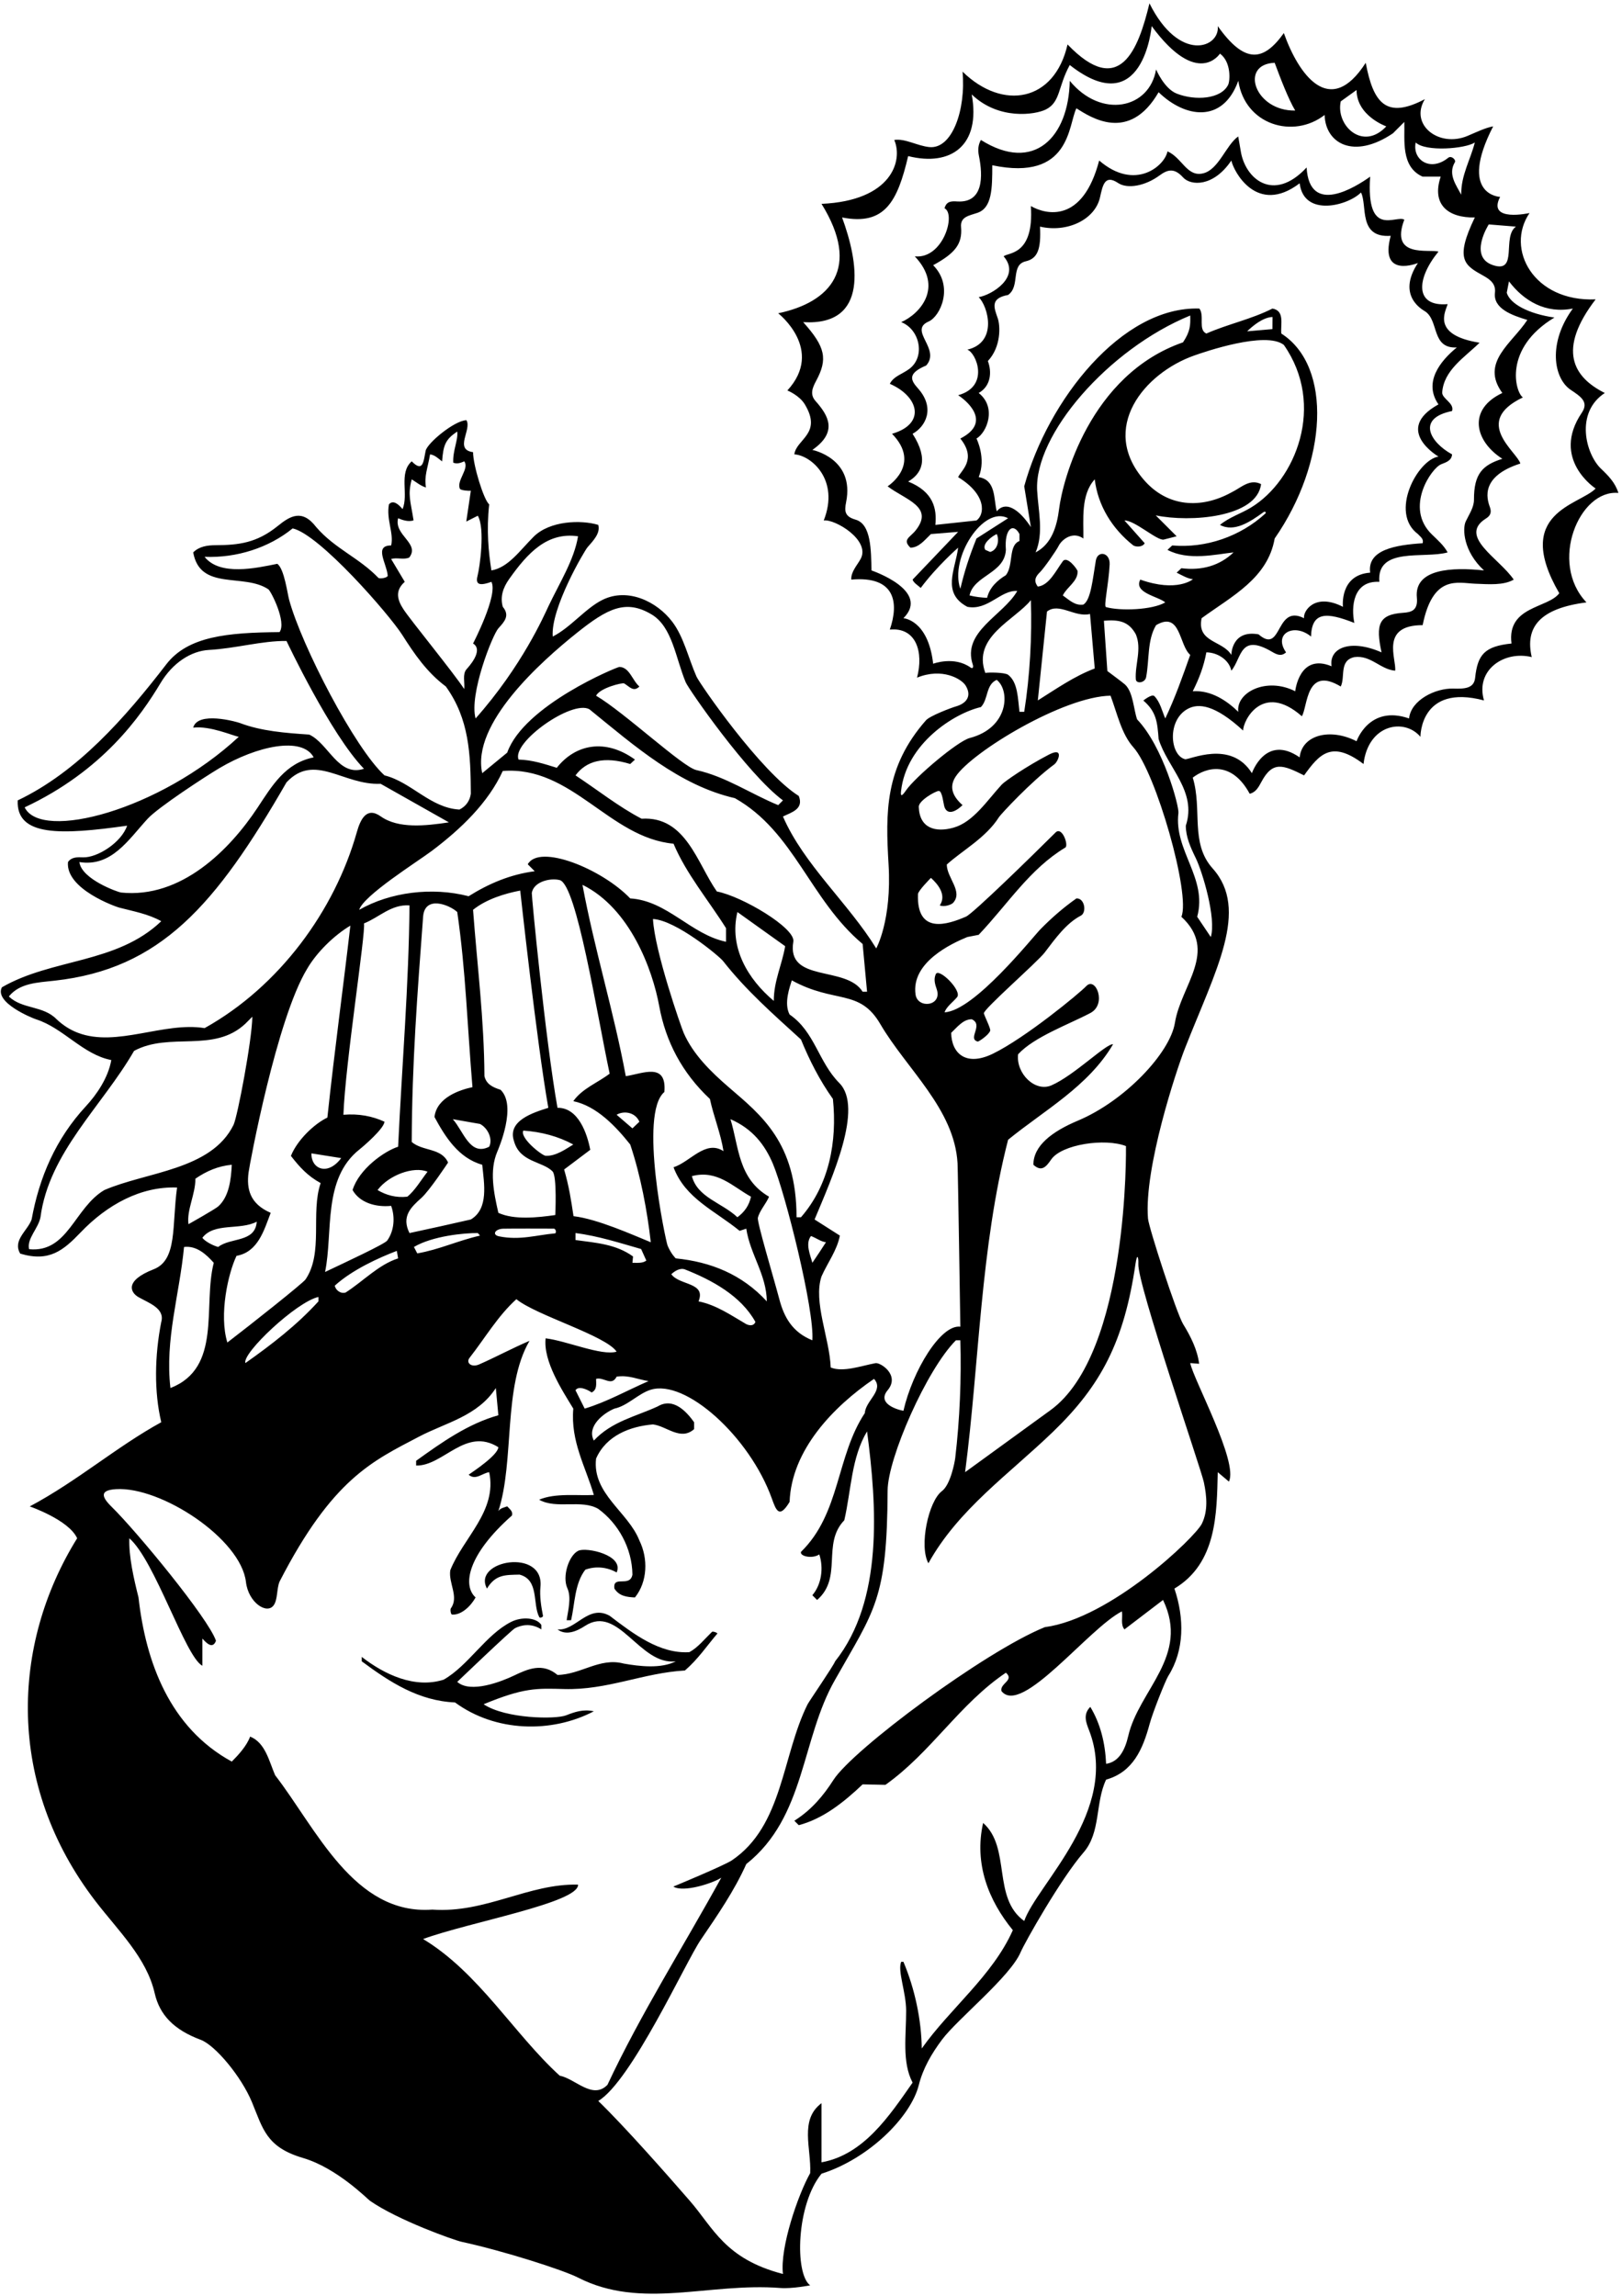 <?xml version="1.0" encoding="UTF-8"?>
<svg xmlns="http://www.w3.org/2000/svg" xmlns:xlink="http://www.w3.org/1999/xlink" width="436pt" height="617pt" viewBox="0 0 436 617" version="1.1">
<g id="surface1">
<path style=" stroke:none;fill-rule:nonzero;fill:rgb(0%,0%,0%);fill-opacity:1;" d="M 430.367 125.973 C 426.254 122.059 423.297 110.91 431.375 105.613 C 422.801 101.328 418.574 93.949 428.91 80.453 C 412.203 81.172 404.582 66.867 411.145 57.25 C 411.145 57.25 399.629 59.844 403.238 52.914 C 403.238 52.914 391.84 52.496 401.367 33.961 C 399.25 34.344 396.898 35.5 394.508 36.512 C 386.785 39.785 378.797 33.504 383.012 26.648 C 372.742 32.055 369.164 27.883 367.113 16.875 C 357.371 32.086 348.961 19.773 345.102 8.887 C 339.664 16.5 334.664 17.332 327.336 7.016 C 327.984 12.863 317 17 308.977 0.895 C 305.977 13.391 300.953 26.52 286.961 11.945 C 283.461 27.352 269.578 29.844 258.738 19.254 C 259.664 29.5 255.953 40.137 249.812 39.527 C 246.562 39.203 243.301 37.156 240.379 37.613 C 242.781 43.156 239.715 53.953 220.828 54.785 C 231.5 72 223.277 81.227 209.184 84.195 C 209.184 84.195 221.715 93.953 211.648 104.938 C 211.648 104.938 214.848 106.203 216.336 108.664 C 221.117 116.594 214.035 117.992 213.52 122.105 C 217.961 122.348 225.766 128.875 221.426 139.871 C 224.434 139.43 234.109 145.215 231.324 150.238 C 230.348 152.004 228.727 153.652 228.82 155.766 C 240.699 154.711 241.664 162 239.188 169.195 C 246.324 168.516 248.309 175.293 246.5 182.113 C 253.336 179.336 258.488 182.492 259.559 184.227 C 261.359 187.152 259.652 189.059 257.043 189.816 C 255.602 190.234 249.941 192.391 248.898 193.578 C 237.812 206.211 238.016 218.332 238.852 232.332 C 239.746 247.367 235.535 254.875 235.535 254.875 C 228.055 242.723 216.07 232.352 210.461 219.43 C 212.664 218.336 216.156 217.477 214.711 213.906 C 204.426 207.445 188.031 183.676 187.215 181.812 C 185.031 176.859 183.809 171.172 180.711 167.094 C 176.539 161.605 168.742 157.891 162.008 161.18 C 157.402 163.43 153.422 168.617 148.578 171.066 C 147.984 163.414 157.172 147.938 157.902 147.102 C 159.602 145.164 161.414 143.258 160.82 141.062 C 156.234 139.66 147.777 139.898 143.426 144.258 C 139.652 148.035 136.637 152.508 132.09 153.301 C 131.336 148.5 130.73 142.59 131.496 135.535 C 130.051 134.43 127.16 124.996 127.16 121.512 C 121.977 120.828 126.906 115.391 125.375 112.926 C 122.145 113.012 114.84 119.09 114.414 121.148 C 113.859 123.867 113.766 127.164 110.672 123.977 C 107.102 127.121 109.906 132.898 108.203 136.812 C 107.27 135.703 105.738 134.176 104.551 135.535 C 103.785 139.613 105.91 143.27 105.145 146.586 C 100.441 146.586 103.922 151.363 104.219 154.66 C 104.277 155.297 102.035 155.633 101.703 155.289 C 96.5 149.867 90.035 147.488 85 141.656 C 81.207 136.691 77.98 138.668 74.656 141.359 C 69.039 145.902 64.199 146.488 58.004 146.516 C 55.723 146.527 53.555 146.836 51.934 148.453 C 53.789 158.887 65.547 153.938 72.141 158.375 C 72.801 158.82 77.094 167.156 75.141 169.875 C 61.102 169.996 50.5 170.996 44.703 178.527 C 33.633 192.902 20.848 207.441 4.762 215.098 C 4.336 224.828 16.316 224.422 34.168 221.895 C 32.684 226.355 26.23 230.527 22.332 230.402 C 20.789 230.352 19.234 230.277 18.273 231.672 C 17.594 238.98 31.285 243.715 31.984 243.895 C 35.832 244.898 39.895 245.621 43.348 247.566 C 31.363 259.039 14.023 257.512 0.512 265.328 C -1.613 269.41 8.562 273.57 9.738 273.945 C 17.027 276.281 22.309 283.414 29.918 284.879 C 29.074 289.738 25.875 294.285 23.105 297.273 C 14.969 306.055 10.555 316.41 8.5 327.723 C 7.395 330.781 3.312 333.332 5.438 336.898 C 13.246 339.242 17.043 336.027 21.684 331.184 C 28.785 323.766 37.848 318.77 47.598 319.137 C 46.168 329.336 47.75 338.594 41.309 341.105 C 33.277 344.238 35.164 347.41 37.195 348.574 C 40.023 350.191 44.375 351.605 43.348 355.262 C 41.566 364.27 41.395 374.047 43.348 382.207 C 31.281 388.836 20.832 398 8 404.836 C 8 404.836 18.531 408.473 20.738 413.398 C 3.012 441.93 1.543 479.559 25.703 510.973 C 31.785 518.879 39.406 526.137 41.578 535.648 C 42.918 541.531 46.773 545.496 53.938 548.172 C 57.863 549.637 64.855 558.027 67.715 564.91 C 70.695 572.094 71.535 577.012 81.461 579.938 C 90.598 582.633 98.73 590.941 99.477 591.461 C 106.973 596.668 122.047 602.016 124.047 602.453 C 135.52 604.945 151.387 610.043 155.379 612.082 C 172.449 620.797 190.383 613.379 209.789 614.875 C 212.938 615.117 217.77 614.168 217.77 614.168 C 213.562 611.055 214.051 592.406 220.828 584.164 C 233.5 580.152 244.812 568.957 246.98 560.328 C 248.105 555.852 250.418 551.871 253.246 548.102 C 257.383 542.586 271.512 531.262 274.336 524.668 C 275.508 521.918 285.176 504.859 291.211 497.891 C 295.969 492.449 294.355 484.461 297.328 478.258 C 304.562 476.23 307.199 470.051 309.023 463.297 C 309.879 460.125 313.293 451.586 314.031 450.414 C 318.395 443.477 318.383 434.914 315.688 426.914 C 327.078 420.113 327.078 406.77 327.336 395.637 L 330.336 398.164 C 332.969 392.98 320.789 370.73 319.938 366.312 L 322.336 366.5 C 321.832 362.676 320.086 359.188 318.035 355.848 C 316.258 352.949 308.777 329.855 308.586 327.48 C 307.48 313.945 316.211 287.637 318.484 281.828 C 326.75 260.742 335.953 244.531 325.953 233.371 C 319.836 226.543 323.246 217.574 320.617 208.977 C 324.262 206.176 331.039 204.324 335.922 213.312 C 337.512 212.965 338.301 211.574 339.074 210.117 C 342.117 204.402 344.922 205.57 350.539 208.379 C 354.633 202.715 357.902 198.805 366.52 205.32 C 367.762 194.617 377.504 192.883 381.82 198.012 C 381.82 198.012 381.664 183.664 398.902 188.234 C 396.52 180.062 404.305 174.758 411.738 176.59 C 409.84 168.438 414.078 163.477 426.445 161.887 C 416.27 151.191 424.539 131.469 435.027 132.477 C 434.184 129.707 432.328 127.844 430.367 125.973 Z M 400.18 60.312 L 407.488 60.906 C 403.664 63.625 408.164 73.5 401.367 71.273 C 394.586 69.055 400.18 60.312 400.18 60.312 Z M 380.547 38.297 C 383.18 40.848 393.836 40 396.438 38.297 C 395.25 42.973 392.699 47.137 392.785 52.32 C 391.426 49.77 389.215 46.879 391 43.734 C 391.594 43.055 390.152 41.703 389.285 42.402 C 384.402 46.344 379.566 42.859 380.547 38.297 Z M 360.398 27.246 L 364.648 24.188 C 364.664 31.168 372.641 33.961 372.641 33.961 C 366.332 40.734 358.984 33.711 360.398 27.246 Z M 342.637 16.875 C 344.164 21 346.336 26.668 348.16 29.711 C 337.309 29.91 333.047 17.238 342.637 16.875 Z M 332.859 21.723 C 334.672 33.617 347.676 37.402 356.062 30.898 C 356.277 38.512 363.832 42.969 374.426 35.828 L 377.484 32.77 C 377.652 37.531 376.465 44.84 382.414 47.477 L 387.262 47.477 C 384.711 55.117 389.418 58.582 396.438 58.441 C 390.914 69.871 393.773 71.324 398.715 74.086 C 400.551 75.109 402.129 76.27 401.848 78.668 C 401.352 82.898 406.305 84.707 410.551 85.98 C 406.469 92.27 397.801 97.371 403.836 105.613 C 394.484 109.996 396.336 118.496 403.836 123.297 C 398.484 124.992 396.184 127.336 396.211 134.289 C 396.219 136.344 394.918 138.188 393.996 140.137 C 393.078 142.086 393.336 148.164 398.902 153.301 C 390.367 152.387 380.094 152.801 380.859 160.621 C 381.191 164.039 379.387 164.539 377.168 164.684 C 370.555 165.109 369.754 167.898 371.363 175.316 C 362.969 171.629 357.176 174.113 357.934 179.055 C 349.219 175.406 348.16 185.77 348.16 185.77 C 340.387 181.828 332.188 186.105 332.859 191.297 C 329.801 188.32 325.551 185.43 320.617 185.77 C 322.336 182.336 323.594 179.055 324.273 175.316 C 327.164 175.316 330.395 177.27 330.988 180.246 C 333.836 176.836 333.211 170.051 341.91 175.156 C 343.215 175.922 344.41 176.484 345.695 175.316 C 342.141 170.207 347.941 167.34 352.41 171.066 C 352.598 164.352 356.562 164.453 364.055 167.41 C 363.164 163.164 363.664 156 370.77 156.359 C 370 146.836 382.84 150.238 389.129 148.453 C 388.109 146.555 386.398 145.086 384.887 143.617 C 377.465 136.422 384.773 125.785 387.406 124.762 C 388.832 124.207 390.219 123.738 390.32 122.105 C 384.336 118.836 380.688 112.402 390.32 110.461 C 391 108.336 387.664 107.199 387.664 105.5 C 388.09 99.465 393.637 96.098 397.715 92.102 C 384.5 90 388.703 83.516 389.129 81.73 C 380.195 82.504 380.703 74.887 386.664 67.621 C 384.199 66.855 373.5 69.5 377.484 59.035 C 375.273 57.676 367.164 64.168 368.305 47.477 C 364.48 50.195 352 58.168 351.219 45.012 C 342.262 54.637 334.621 47.984 333.5 40.5 L 332.836 36.668 C 329.574 38.977 327.633 45.473 323.516 46.559 C 319.07 47.734 317.797 42.402 313.82 40.676 C 313.141 44.5 305.164 51.5 295.461 43.141 C 291 60.168 281.094 57.676 277.102 55.379 C 278 68.832 270.809 67.789 269.789 68.895 C 274.562 74.426 266.578 79.277 263.074 79.859 C 265.539 82.238 268.336 92 260.016 93.973 C 262.395 94.734 266.164 103.836 257.551 106.211 C 259.422 107.398 267 113.336 258.145 117.855 C 262.664 123.5 258.312 126.441 257.551 128.227 C 265.336 133 264.688 138.34 262.48 139.871 L 251.43 141.062 C 251.855 136.812 251 132.164 244.117 129.414 C 247.605 127.375 249.836 123.664 245.309 116.578 C 248.789 114.668 251.488 109.699 246.77 104.391 C 244.867 102.25 243.734 100.418 248.965 98.223 C 252.965 93.738 244.09 88.809 249.621 86.402 C 252.758 85.039 256.488 76.992 250.836 71.273 C 256.656 68.09 258.738 65.637 258.336 61.016 C 258.09 58.203 260.551 57.957 262.781 57.184 C 266.648 55.84 266.73 50.684 266.73 44.414 C 287.836 48.832 287.129 33.449 289.34 29.113 C 293.164 31.5 303.5 38.5 311.438 24.781 C 318.465 31.621 328.664 33.332 332.859 21.723 Z M 313.227 161.887 C 309.785 163.938 301.098 164.234 297.289 163.148 C 296.617 162.953 298.02 156.996 298.277 151.68 C 298.434 148.438 295.043 147.832 294.562 150.648 C 293.73 155.512 293.254 161.242 291.211 162.48 C 288.914 162.82 287.387 161.203 285.684 160.016 C 286.789 157.734 289.801 156.219 289.656 153.484 C 289.633 153.059 286.871 149.234 285.684 150.836 C 283.836 153.336 282.027 157.297 278.969 157.637 C 277.738 156.035 278.406 154.895 279.496 153.832 C 280.664 152.691 283.961 147.922 284.566 146.699 C 285.418 144.992 288.336 142.664 291.211 144.715 C 291.297 139.785 290.445 132.984 294.27 128.82 C 295.117 135.875 298.945 142.078 304.641 146.586 C 305.336 147 307.105 147.098 307.699 145.988 L 302.262 139.871 C 304.98 139.785 311.133 145.426 312.836 145 L 316.285 144.121 L 310.664 138.5 C 319.871 140.426 337.875 139.109 338.98 130.098 C 335.922 128.566 333.637 131.059 331 132.336 C 322.793 136.848 313.805 136.27 307.496 128.98 C 295.426 115.035 307.547 100.293 321.016 95.539 C 323.723 94.582 340.254 88.871 345.102 92.695 C 356.418 108.867 348.312 129.09 336.273 136.398 C 333.551 138.051 330.496 138.965 327.93 141.062 C 331.766 143.133 336.086 140.219 339.641 137.633 C 340.023 137.352 340.512 137.656 340.07 138.062 C 333.414 144.145 324.184 147.383 315.094 146.586 L 313.82 147.773 C 319.43 150.75 326.664 149 331.586 148.453 C 327.844 152.023 323.086 153.387 317.559 152.703 L 316.285 153.895 C 317.836 154.664 319.223 155.496 320.664 155.664 C 320.664 155.664 316.449 159.285 306.512 155.766 C 304.664 159.336 311.289 160.25 313.227 161.887 Z M 294.27 179.648 C 288.828 181.691 283.984 185.09 278.969 188.234 L 281.434 164.352 C 284.664 161.801 288.922 166.02 293 165 Z M 262.48 144.715 C 260.5 149.664 259.25 153.555 258.145 158.23 C 255.188 149.969 264.352 135.738 270.98 139.273 Z M 266.164 148.336 L 264.859 147.773 C 263.84 146.246 266.477 144.203 267.922 143.523 C 268.664 145 268.289 147.738 266.164 148.336 Z M 270.387 147.773 C 269.93 142.074 272.383 140.352 274.039 143.523 L 274.039 145.395 C 270.98 146.586 272.512 151.855 270.387 154.574 C 268.262 155.852 266.012 157.777 265.336 160.664 C 263.805 160.582 262.309 160.441 260.609 160.016 C 261.801 154.574 270.047 154.148 270.387 147.773 Z M 277.102 161.289 C 277.438 170.895 276.844 181.691 275.312 191.297 L 274.039 191.297 C 273.594 187.73 273.625 183.355 270.988 181.348 C 270.105 180.672 265.711 180.672 264.859 180.84 C 261.289 171.148 272.766 166.645 277.102 161.289 Z M 277.102 141.656 C 274.836 138.164 270.836 134 267.922 137.406 C 267.07 134.004 267.75 128.988 263.074 128.227 C 265.164 123.164 262.48 117.855 262.48 117.855 C 265.285 116.238 268 109.5 263.074 105.613 C 266.391 103.746 266.645 99.922 265.539 97.031 C 269.164 93.164 268.883 87.523 268.199 85.547 C 267.215 82.699 266.066 80.168 270.98 79.266 C 274.32 76.934 271.551 71.191 275.73 70.223 C 278.941 69.48 279.859 66.934 279.562 60.906 C 286.879 62.594 294.367 59.023 295.695 53.008 C 296.422 49.715 296.988 46.809 300.547 49.18 C 303.078 50.871 307.883 49.953 311.672 47.156 C 313.93 45.492 315.699 45.125 318 47.668 C 320.09 49.973 326.176 50.281 330.988 43.141 C 331.586 46.031 337.836 58 349.352 49.262 C 350.5 58.5 362.438 55.211 365.84 51.727 C 367.625 55.211 365 64 373.828 63.371 C 370.664 75 381.141 70.68 381.141 70.68 C 375.336 79.5 382.406 83.25 383.051 83.664 C 386.863 86.129 384.684 93.738 391.594 93.375 C 387.164 97 382.551 102.715 386.664 108.676 C 374.336 115.5 386.664 122.699 386.664 122.699 C 381.027 123.59 373.414 137.762 381.141 143.523 C 381.82 144.289 382.754 144.801 382.414 145.988 C 375.035 146.461 367.461 147.77 368.305 153.895 C 360 154.5 360.992 163.074 360.992 163.074 C 353.336 159.164 350.199 164.352 350.539 166.137 C 346.25 163.988 344.926 167.191 343.539 169.594 C 342.398 171.57 341.215 173.004 338.301 170.473 C 331 169.164 330.988 175.996 330.988 175.996 C 328.609 172.086 321.641 172.68 323 166.137 C 331.16 160.188 340.766 155.426 342.637 144.715 C 356.805 124.312 358.258 98.496 344.422 89.637 C 344.164 87.254 345.438 83.516 342.039 82.922 C 336.344 85.812 330.055 87.086 324.273 89.637 C 321.98 88.613 323.852 84.875 322.402 82.922 C 301.52 82.238 281.652 107.637 275.312 130.691 C 275.91 134.348 276.504 138 277.102 141.656 Z M 342.062 85.188 L 342.039 88.445 L 335.238 89.039 C 336.625 87.688 339.426 85.273 342.062 85.188 Z M 278.789 131.848 C 277.957 116.906 297.828 93.863 319.938 84.789 C 320 87.336 320 89 318 92 C 292.852 100.73 285.602 129.41 284.699 136.703 C 284.098 141.555 282.645 146.223 278.375 148.453 C 280.598 143.227 279.098 137.34 278.789 131.848 Z M 250.836 178.375 C 249.496 166.535 242.844 166.137 242.844 166.137 C 250.266 158.715 234.262 153.301 234.262 153.301 C 234.133 147.895 234.199 140.867 230.004 139.66 C 227.098 138.824 226.934 137.441 227.438 134.953 C 229.82 123.16 218.363 120.914 218.363 120.914 C 225.324 116.074 222.656 111.637 219.219 107.77 C 217.648 106.004 218.371 104.234 219.383 102.348 C 222.52 96.512 221.934 93.277 215.898 86.574 C 233.828 87.648 230.676 70.18 226.355 58.441 C 237.887 60.703 241.242 54.129 244.117 41.949 C 255.695 44.844 263.688 39.043 261.203 25.375 C 268.453 32.355 278.289 30.84 281.129 29.422 C 285.098 27.441 284.336 23.352 287.555 17.473 C 307.336 33 309.57 7.016 309.57 7.016 C 321.949 23.816 327.93 14.41 327.93 14.41 C 331 16.668 330.656 21.746 330.121 22.812 C 328.211 26.637 321.34 27.117 316.336 25.168 C 312.918 23.836 310.762 18.66 310.762 18.66 C 308.992 29.273 296 32 287.555 21.723 C 287.273 36.855 277.957 46.613 263.672 37.613 C 262.93 38.91 262.816 40.301 263.137 41.875 C 264.246 47.344 264.379 54.574 257.324 54.141 C 255.754 54.047 254.414 54.031 253.895 55.977 C 257.039 57.504 253.5 69.668 245.902 68.895 C 253.727 77.176 247.336 84.336 242.25 86.574 C 247.195 88.469 248.859 95.801 244.434 99.133 C 242.555 100.543 240.203 101.098 239.188 103.148 C 246.914 106.5 249.035 113.871 239.785 116.578 C 247.836 124.836 238.594 130.691 238.594 130.691 C 243.332 134.312 251.176 136.156 246.164 142.5 C 244.625 144.453 242.469 144.988 244.715 147.18 C 247.012 147.18 248.539 145.141 250.238 143.523 L 257.551 142.93 L 245.309 155.766 C 245.562 156.613 246.734 157.32 247.5 158 C 251.836 152.164 257.551 147.18 257.551 147.18 C 256.785 153.129 253.047 159.336 260.016 163.074 C 265.539 164.18 269.023 158.484 273.445 158.824 C 269.664 165.438 258.527 169.715 261.488 178.613 C 261.727 179.324 261.453 179.793 260.906 179.398 C 256.488 176.227 250.836 178.375 250.836 178.375 Z M 242.195 212.672 C 243.586 199.812 256.531 191.656 263.672 190.02 C 265.711 187.895 264.945 183.984 267.922 182.711 C 271.551 185.523 271.242 195.582 260.664 198.336 C 257.418 199.18 245.996 208.84 243.539 212.41 C 242.566 213.824 242.023 214.281 242.195 212.672 Z M 236.621 275.195 C 243.695 287.297 256.562 298 257.391 312.617 C 257.508 314.703 258.145 356.535 258.145 356.535 C 252.875 355.855 245.336 368.336 242.844 379.145 C 240.637 378.723 235.789 377.02 238.594 373.621 C 242.02 369.543 236.645 366.09 235.336 366.336 C 231.578 367.027 226.637 368.867 223.297 367.5 C 223 359.664 218.535 349.82 220.828 343.02 C 222.445 339.363 224.992 336.051 225.762 332.055 L 218.961 327.723 C 223.676 316.453 232.184 297.664 225.613 291.055 C 219.961 285.367 219.051 277.309 212.246 272.641 C 210.629 269.578 212.336 265.164 212.84 263.461 C 224.43 269.824 231.016 265.605 236.621 275.195 Z M 180.453 342.426 C 181.477 341.488 182.879 340.656 184.164 341.164 C 191.336 344 199.156 348.207 203.062 355.262 C 202.676 356.27 201.664 356.336 200.602 355.855 C 196.52 353.477 192.523 350.672 187.766 349.734 C 189.891 344.551 182.578 345.484 180.453 342.426 Z M 181.645 338.176 C 181.645 338.176 180.441 337.078 179.453 334.758 C 178.977 333.641 171.637 299.297 178.586 293.465 C 179.266 285.391 172.836 288.5 168.215 289.215 C 164.984 271.789 159.801 255.215 156.57 237.789 C 169.336 244.078 175.402 260.52 177.203 270.387 C 178.922 279.797 183.266 288.246 190.824 295.336 C 191.844 300.098 193.715 304.516 194.48 309.359 C 189.637 306.215 185.555 312.25 181.051 313.695 C 184.195 322.109 192.184 325.34 198.812 330.781 L 200.602 330.188 C 201.621 337.07 206.039 342.512 206.125 349.734 C 199.41 342.426 190.996 339.109 181.645 338.176 Z M 160.227 370.562 C 162.266 369.965 164.391 372.688 165.75 369.965 C 168.98 369.457 171.445 370.73 174.336 371.156 C 168.641 373.621 163.113 376.766 157.164 378.551 L 154.699 373.621 C 155.465 372.348 157.844 373.363 159.035 374.215 C 160.562 373.449 160.227 371.922 160.227 370.562 Z M 154.699 333.246 L 154.699 331.375 C 160.82 332.141 166.641 334.051 172.336 335.664 L 173.738 338.77 C 172.719 339.535 171.359 339.363 170 339.363 L 170.164 337.664 C 165.578 334.352 160.309 334.012 154.699 333.246 Z M 154.164 326.836 C 153.5 322.5 153 319 151.641 314.289 L 158.664 309 C 157.836 304.664 155.465 297.629 149.855 297.715 C 146.625 279.609 142.863 240.555 142.949 239.992 C 143.414 236.961 147.871 235.863 150.449 236.516 C 155 237.664 160.395 272.215 163.879 288.535 C 160.648 291 156.484 292.531 154.105 295.93 C 160.309 297.203 165.5 302.664 169.406 307.574 C 172.211 315.906 173.996 325.512 174.93 333.84 C 170 331.836 160.629 327.598 154.164 326.836 Z M 134.555 292.871 C 132.336 292.164 130.73 291.34 130.219 289.215 C 130.137 273.914 128.266 259.379 127.16 244.504 C 130.664 241.664 135.754 240.098 139.836 239.336 C 139.836 239.336 144.301 280.309 147.391 297.715 C 143.395 298.988 136.297 301.141 138.164 306.664 C 139.734 312.414 145.84 312.043 148.527 314.805 C 149.773 316.086 149.262 326.531 149.262 326.531 C 144.5 327.211 138.211 327.891 133.961 325.938 C 132.73 320.52 131.504 314.617 133.664 309.523 C 134.047 308.617 139 297.164 134.555 292.871 Z M 126.562 327.723 C 121.039 328.996 115.602 330.188 110.074 331.375 C 107.836 326.895 110.461 324.445 113.27 321.93 C 115.473 319.961 120.445 312.422 120.445 312.422 C 118.66 308.426 113.645 309.445 110.672 306.895 C 110.754 285.562 112.176 267.254 113.73 246.375 C 114.164 240.5 120.836 243.164 122.91 245.102 C 125.203 260.824 125.641 276.102 127 292.164 C 123.672 292.867 117.387 294.91 116.789 300.18 C 119.664 305.5 123.25 311.23 129.625 313.016 C 130.137 318.113 131.41 324.832 126.562 327.723 Z M 129.031 332.055 C 123.078 333.414 118 335.836 112.164 336.836 L 111.266 335.113 C 116.281 332.141 124.836 331.336 128.434 331.375 Z M 82.125 343.84 C 81.426 344.863 67.234 356.109 61.113 360.785 C 58.82 353.305 61.332 342.164 63.578 337.496 C 69.359 336.477 70.973 330.609 72.762 325.938 C 67.105 323.492 66.262 319.457 66.809 315.121 C 67.102 312.824 74.375 273.828 82.535 260.398 C 85.086 255.98 89.762 251.391 94.18 248.754 C 92.227 265.602 90 281.664 88 300.336 C 84.441 302.047 79.898 306.387 78.199 310.637 C 80.578 313.695 82.668 316 86.191 317.945 C 83.438 325.977 87 336.68 82.125 343.84 Z M 85.594 348.547 L 85.594 349.734 C 79.816 356.109 72.844 361.465 65.961 366.312 C 65.023 363.676 79.73 349.82 85.594 348.547 Z M 69.02 328.316 C 68.594 334.012 61.965 332.48 58.648 335.113 C 57 334.664 55 333.5 54.398 332.648 C 57.543 328.484 64.516 330.695 69.02 328.316 Z M 50.66 328.996 C 50.148 325.172 52.531 321.008 52.531 316.758 C 55.504 314.715 58.648 313.355 62.305 313.016 C 62.105 316.984 61.598 321.523 58.695 324.184 C 57.871 324.938 50.66 328.996 50.66 328.996 Z M 83.723 309.957 L 91.715 311.23 C 87.977 316.215 83.547 314.016 83.723 309.957 Z M 96.625 308.902 C 97.844 307.934 103.188 303.324 103.359 301.453 C 100.047 299.926 96.391 299.246 92.309 299.586 C 92.82 285.73 98.344 250.625 97.836 248.16 C 101.914 246.547 105.145 242.977 110.074 243.316 C 109.906 264.48 108.035 286.578 107.016 308.172 C 103.336 309.336 96.5 314.164 94.773 319.816 C 96.668 323.164 100.895 324.488 105.145 324.066 C 106.27 327.188 105.926 330.812 104.082 333.391 C 103.414 334.324 93 339.164 87.379 341.832 C 89.578 331.152 86.645 316.824 96.625 308.902 Z M 215.305 279.355 C 217.602 284.965 220.32 290.32 223.891 295.336 C 225.078 306.812 222.867 318.457 215.305 327.125 L 214.113 327.125 C 214.113 307.074 204.621 299.699 196.047 292.316 C 191.02 287.984 186.309 283.348 183.781 277.598 C 183.094 276.031 175.949 255.555 175.523 246.973 C 181.73 247.312 193.348 256.973 194.348 258.25 C 200.594 266.215 207.758 272.469 215.305 279.355 Z M 198.219 245.102 L 211.055 254.281 C 210.203 259.297 207.996 263.629 207.996 268.984 C 201.023 263.121 195.926 254.621 198.219 245.102 Z M 195.16 253.09 C 185.727 251.137 179.352 242.039 169.406 241.445 C 161.746 233.461 144.961 226.695 141.863 232.266 L 143.734 234.137 C 137.188 234.984 131.41 237.449 125.969 240.852 C 116.109 238.301 104.891 239.746 96.559 244.504 C 97.664 240.68 112.195 231.578 116.027 228.703 C 123.883 222.797 131.266 215.703 135.148 207.191 C 153.766 205.746 163.711 225.125 181.051 226.738 C 184.449 234.816 190.398 241.871 195.16 249.438 Z M 106.664 336.164 L 107.016 338.176 C 101.746 339.875 97.664 344.297 92.906 347.355 C 91.543 347.781 90.168 346.664 90 345.5 C 94.676 341.25 101.836 338 106.664 336.164 Z M 101.488 319.816 C 104.465 315.82 111.164 313.336 114.922 314.887 C 113.137 317.18 111.52 319.984 109.48 321.602 C 106.422 321.941 103.785 321.176 101.488 319.816 Z M 121.719 300.773 L 129.031 302.051 C 131.164 303.164 132.516 306.129 131.496 308.172 C 126.309 310.805 124.609 304.004 121.719 300.773 Z M 135.336 330.199 C 138.188 330.148 146.023 330.172 148.836 330.184 C 149.477 330.184 149.598 331.422 149.18 331.461 C 144.246 331.895 139.719 333.391 134.148 332.254 C 132.164 331.848 133.055 330.242 135.336 330.199 Z M 146.66 310.605 C 145.656 310.539 139.656 305.789 140.676 303.836 C 145.52 304.176 150.023 305.363 154.105 307.574 C 152.234 308.695 149.41 310.777 146.66 310.605 Z M 165.75 299.586 C 167.5 298.5 170.68 298.734 171.871 301.453 L 170 303.238 Z M 201.875 321.602 C 201.336 324 200.164 325.664 198.219 327.125 C 194 323.164 187.512 321.855 185.98 316.074 C 192.781 314.289 196.945 318.883 201.875 321.602 Z M 203.719 327.262 C 204.227 325.262 205.949 323.469 206.719 321.602 C 198.391 316.758 198.645 308.254 196.352 300.773 C 202.293 303.348 205.613 307.676 207.762 312.766 C 211.086 320.637 218.961 352.031 218.363 360.191 C 212.938 358.012 210.746 353.906 209.504 349.211 C 207.879 343.094 203.438 328.359 203.719 327.262 Z M 218.363 339.363 C 217.836 337.336 216.387 334.207 218 332.164 C 219.664 332.836 220.66 333.672 222.02 333.84 C 220.828 335.711 219.641 337.496 218.363 339.363 Z M 231.879 253.688 L 233.07 266.52 L 231.879 266.52 C 227.445 259.375 211.344 264.215 213.254 253.043 C 213.871 249.434 199.523 240.883 192.695 239.574 C 187.426 232.098 184.363 219.262 172.465 220.023 C 166.262 216.797 160.648 212.289 154.699 208.379 C 157.59 204.473 162.336 203.164 169.406 205.32 L 170.68 204.129 C 162.758 198.398 154.703 199.953 149.664 206.336 C 146.352 205.312 143.055 204.215 139.398 204.129 C 137.445 199.539 153.766 187.98 158.438 190.613 C 170.68 200.562 182.664 211.102 197.539 214.5 C 213.52 223.512 217.684 241.785 231.879 253.688 Z M 155.105 170.051 C 163.328 163.484 168.242 160.996 175.16 165.129 C 180.727 168.453 181.605 176.824 184.312 183.34 C 185.074 185.172 200.855 207.953 210.461 215.098 L 209.184 216.371 C 201.852 213.375 195.105 208.695 187.18 206.949 C 183.496 206.137 167.887 191.484 160.227 186.961 C 161.328 184.836 167.328 183.406 167.766 183.66 C 169.141 184.449 170.262 186.105 171.871 184.496 C 169.965 182.871 169.23 179.312 166.504 179.227 C 165.945 179.207 140.844 189.512 136.34 202.262 L 129.625 207.785 C 126.68 194.496 145.371 177.824 155.105 170.051 Z M 135.148 163.074 C 134.387 160.336 135.246 157.891 136.871 155.602 C 141.883 148.535 147.105 142.938 155.379 144.121 C 154.348 150.461 150.406 156.637 147.41 162.957 C 146.297 165.312 140.336 179 127.84 193.078 C 126.055 186.621 132.379 170.586 133.992 168.824 C 135.609 167.059 137.109 165.418 135.148 163.074 Z M 110 149.836 C 112.977 146.008 105.824 143.863 107.016 139.273 C 108.035 139.699 109.723 140.344 111.164 139.836 C 110.336 134.5 109.562 133.07 110.672 128.82 C 112 129.664 113.227 130.66 114.5 131 C 114 127.836 114.922 126.102 115.602 122.105 C 116.875 122.273 117.727 123.148 118.836 124 C 119.164 119.664 119.68 118.109 122.91 115.984 C 123.191 118.254 121.668 121.098 121.836 124.336 C 122.664 124.664 123.504 124.57 124.781 123.977 C 126.277 125.902 122.621 129.152 123.629 131.352 C 123.82 131.77 125.887 131.965 126.562 131.879 L 125.336 140.164 L 128.434 138.598 C 130.477 142.078 128.902 152.656 128.406 154.562 C 127.898 156.504 128.098 157.82 132.09 156.359 C 133.961 159.848 127.16 172.938 127.16 172.938 C 130.219 174.805 125.656 179.547 125.383 179.875 C 124.254 181.227 124.984 183.395 124.781 185.176 C 121.891 180.754 110.461 166.789 108.508 163.828 C 106.816 161.266 106.078 158.766 108.801 156.359 L 105.145 150.238 C 106.676 149.73 108.469 150.516 110 149.836 Z M 74.543 151.516 C 68.766 152.703 59.074 154.828 54.996 149.645 C 63.664 149.984 72.293 147.188 78.668 142 C 85.891 143.613 104.621 165.121 108.129 170.629 C 111.34 175.672 114.691 180.637 119.852 184.496 C 126.141 193.25 126.5 202.664 126.562 213.312 C 126.309 215.098 125.336 216.664 123.504 217.562 C 115.684 217.137 110.586 210.164 103.359 208.379 C 95.402 201.164 81.07 173.52 77.723 161.195 C 77.242 159.438 76.414 152.875 74.543 151.516 Z M 6.629 216.965 C 27.574 207.156 37.797 192.512 43.156 183.566 C 46.445 178.074 51.402 174.926 56.168 174.664 C 63.402 174.266 70.371 172.18 77.012 172.254 C 77.012 172.254 88.832 197.336 97.836 206.598 C 90.949 208.891 88.316 199.797 83.129 197.414 C 76.645 196.977 70.223 196.48 64.508 194.312 C 63.555 193.949 53.125 191.039 51.934 195.547 C 56.5 195 62.645 197.754 64.176 198.012 C 42.969 217.723 11.047 226.145 6.629 216.965 Z M 32.496 239.855 C 31.844 239.789 21.93 236.348 21.336 231.672 C 29.945 233.051 34.469 225.723 39.68 220.039 C 42.492 216.969 55.359 208.574 58.965 206.438 C 69.055 200.457 81.246 197.828 84.32 203.535 C 76.68 205.082 73.168 211.109 69.211 217.086 C 61.777 228.316 48.734 241.57 32.496 239.855 Z M 20.973 277.566 C 18.961 276.809 17.031 275.637 15.215 273.914 C 11.559 270.176 6.035 271.281 2.379 267.797 C 5.277 264.188 10.039 264.059 14.672 263.547 C 43.105 260.398 57.941 243.383 77.012 210.25 C 84.574 202.176 92.309 211.102 102.305 210.633 L 120.664 221 C 114.328 221.961 107.066 222.746 102.34 219.395 C 98.531 216.699 96.879 220.223 95.914 223.641 C 89.984 244.648 75.129 265.082 54.996 276.297 C 44.027 274.516 31.387 281.508 20.973 277.566 Z M 28.051 319.816 C 19.973 324.574 18.273 336.73 7.82 335.711 C 7.141 332.906 10.285 330.188 10.879 327.125 C 13.176 309.699 27.453 297.289 36.039 282.414 C 45.645 277.23 57.461 283.098 65.961 275.105 L 67.828 273.234 C 67.746 279.523 63.828 300.152 62.773 302.305 C 56.805 314.473 39.391 314.902 28.051 319.816 Z M 49.469 335.113 C 52.871 334.691 55.5 337.164 57.461 339.363 C 54.484 350.926 59.754 367.586 45.816 373.023 C 44.285 360.02 48.281 347.781 49.469 335.113 Z M 150.449 557.816 C 138.211 546.68 128.688 530.105 113.73 521.094 C 125.969 516.59 155.664 511.336 155.379 506.477 C 142.035 506.137 130.559 514.211 116.195 513.191 C 95.113 514.723 85 491.348 73.949 477.066 C 72.336 473.324 71.316 468.312 67.234 466.695 C 66.301 469.246 64.004 471.711 62.305 473.41 C 45.645 464.316 39.184 446.723 37.23 429.297 C 35.953 424.195 34.594 418.332 34.766 413.398 C 41.648 419.352 49.809 445.273 54.398 447.656 L 54.398 440.348 C 55.336 441.363 57.121 443.406 58.055 440.941 C 56.016 434.906 36.703 411.5 30.035 404.969 C 27 401.996 27.047 400.465 31.168 400.199 C 43.262 399.434 64.754 413.512 66.113 425.152 C 66.762 430.688 71.75 433.969 73.578 431.391 C 74.672 429.848 74.359 426.926 75.141 425.047 C 89.398 397.336 100.18 392.629 112.695 386.055 C 119.781 382.332 128.406 380.586 133.281 373.023 L 133.961 380.336 C 125.801 382.633 118.828 387.562 111.859 392.574 L 111.859 393.852 C 119.172 394.02 125.121 383.395 133.961 388.922 C 133.789 391.133 127.16 395.465 125.969 396.316 C 127.84 397.93 129.625 395.891 131.496 395.637 C 133.703 406.09 124.523 413.23 121.039 421.984 C 120.492 425.418 123.441 429.156 121.188 432.227 C 120.984 432.5 121.152 433.863 121.508 433.895 C 124.012 434.102 126.574 431.602 127.84 429.297 C 124.262 426.074 125.664 417.836 137.613 407.281 C 137.953 406.176 137.02 405.582 136.34 404.816 C 135.488 405.156 134.555 405.238 133.961 406.09 C 138.379 392.574 135.109 372.742 142.336 360.336 C 137.684 362.324 133.004 364.836 128.812 366.668 C 126.699 367.594 125.176 366.234 126.215 364.906 C 130.434 359.512 133.824 353.641 138.805 349.141 C 144.074 353.477 162.859 358.914 165.75 363.25 C 161.672 364.441 152.336 360.336 146.664 359.664 C 145.984 365.871 151.215 373.789 154.105 378.551 C 153.34 387.391 157.422 394.191 159.629 401.758 C 155.379 402.012 149.262 401.16 144.926 403.031 C 149.516 405.664 156.312 402.859 160.82 405.496 C 166.176 409.406 169.914 416.035 170 423.176 C 169.32 426.746 164.645 423.176 165.156 426.914 C 166.43 428.957 168.555 429.211 170.68 429.297 C 174.078 425.047 174.25 418.84 171.871 413.996 C 168.895 406.348 159.121 401.414 160.227 391.98 C 162.945 385.773 169.406 383.312 175.523 382.801 C 179.18 383.227 182.922 387.305 186.574 384.074 L 186.574 382.207 C 184.621 379.484 181.051 375.406 176.801 377.957 C 170.934 380.676 164.477 381.949 159.629 387.137 C 157.676 383.395 162.094 379.824 165.156 378.551 C 168.66 377.824 171.523 374.562 174.84 373.504 C 184.27 370.492 201.508 386.172 207.441 402.629 C 208.594 405.824 209.426 408.305 212.246 403.625 C 212.754 389.688 223.977 378.039 234.938 370.562 C 237.742 373.621 232.645 376.426 232.477 379.738 C 224.738 391.387 225.93 406.688 215.305 417.055 C 214.965 418.246 218.336 419 220.234 417.734 C 221.426 421.391 220.828 425.812 218.363 428.699 L 219.641 429.977 C 226.609 423.941 220.828 414.93 226.949 408.555 C 228.82 400.48 228.82 391.727 233.07 384.672 C 235.703 404.73 237.488 430.062 224.484 446.465 C 224.059 447.656 217.477 457.223 217.07 458.035 C 210.172 471.898 210.488 490.641 196.738 499.945 C 194.703 501.324 181 507 181 507 C 183.719 508.699 191.762 506.051 193.887 504.605 C 183.684 523.137 172.211 541.238 163.285 560.281 C 159.289 564.359 154.699 558.664 150.449 557.816 Z M 323.605 398.348 C 324.414 402.188 324.73 406.031 323.078 409.457 C 321.312 413.121 298.488 434.949 280.84 437.285 C 264.688 443.832 229.246 470.18 224.027 478.352 C 221.355 482.523 218.18 486.371 213.52 489.305 L 214.711 490.496 C 221.172 488.797 226.695 484.461 231.879 479.531 L 238 479.664 C 250.324 470.91 257.891 457.941 270.387 449.523 C 272.766 451.566 268.684 452.414 269.195 454.457 C 274.562 461.285 292.566 437.625 301.578 433.035 C 301.836 434.648 301.152 436.605 302.262 437.883 L 312.629 429.977 C 319.883 445.035 306.141 454.121 303.273 466.543 C 302.395 470.352 300.73 473.52 297.328 474.008 C 297.074 468.395 295.801 463.211 293.078 458.707 C 291.066 460.719 291.922 462.879 292.77 465.062 C 301.086 486.562 278.715 506.461 275.312 516.25 C 266.645 510.047 271.828 496.531 264.266 489.898 C 261.801 500.863 265.711 510.727 272.254 518.715 C 266.812 530.957 255.426 539.711 247.773 550.508 C 247.688 542.855 245.902 534.441 242.844 527.215 L 242.25 527.215 C 241.207 529.605 243.559 535.379 243.578 540.336 C 243.605 546.98 242.395 554.145 245.309 559.684 C 239.02 568.695 232.137 579.066 220.828 581.105 L 220.828 565.211 C 214.824 569.656 218.113 577.395 217.781 584.004 C 214.5 589.832 209.609 604.055 210.461 611.109 C 194.871 607.07 191.719 598.691 185.449 591.48 C 179.348 584.457 168.004 571.574 160.82 564.613 C 169.746 559.262 184.332 527.23 188.34 521.34 C 192.852 514.711 197.406 508.105 200.602 500.949 C 216.578 488.285 215.305 467.375 224.484 451.395 C 235.055 432.633 238.469 429.988 238.594 400.566 C 238.633 391.891 249.07 368.074 256.953 360.191 L 258.145 360.191 C 258.453 370.348 257.992 381.484 256.77 391.824 C 256.641 392.906 255.504 398.992 253.199 400.715 C 249.574 403.426 247 415.5 249.559 420.113 C 257.621 405.574 271.324 396.113 283.086 384.75 C 295.977 372.297 302.164 360.531 305.215 339.723 C 305.676 336.559 306.074 337.863 305.988 339.684 C 305.734 345.145 322.836 394.688 323.605 398.348 Z M 315.824 274.859 C 314.527 282.961 302.387 295.848 289.758 301.156 C 282.762 304.098 277.777 307.906 277.777 313.016 C 280.031 315.074 281.258 313.492 282.566 311.598 C 285.391 307.508 297.078 305.809 302.664 308 C 302.664 308 303.566 363.672 282.336 379 L 259.422 395.637 C 263.242 366.395 263.5 335.371 270.98 306.301 C 280.672 298.395 292.57 291.938 299.199 280.629 C 297.32 280.434 288.797 288.977 282.664 291.664 C 278.254 293.605 273.074 288.5 273.664 283.336 C 277.941 278.656 287.27 275.316 293.098 272.238 C 297.605 269.855 294.52 262.34 292 265 C 290.137 266.969 275.637 278.906 266.918 283.164 C 259.602 286.738 255.773 283.031 255.68 277.57 C 257.379 275.953 258.91 273.914 261.203 273.914 C 264.504 275.406 259.961 279.152 262.812 279.91 C 263.047 279.973 265.766 278.18 266.168 277 C 266.355 276.449 264.754 273.344 264.469 272.344 C 264.18 271.344 278.914 258.492 280.816 255.98 C 283.77 252.086 286.645 248.102 290.535 246.07 C 292.156 245.227 291.59 241.312 289.34 241.445 C 285.855 243.898 282.68 246.668 279.703 249.699 C 277.527 251.914 261.844 271.711 253.895 272.047 C 254.469 270.453 256.141 269.336 257.266 267.98 C 258.688 266.266 252.363 260.012 251.551 261.781 C 250.891 263.219 251.371 264.586 251.797 265.848 C 253.348 270.445 246.66 271.164 246.105 267.27 C 244.871 258.629 255.773 253.555 260.016 251.816 L 263.074 251.223 C 271.117 242.715 276.766 233.574 286.359 227.77 C 287.312 227.195 285.508 221.961 283.73 223.73 C 277.348 230.082 261.535 245.527 259.664 246.336 C 254.738 248.461 246.355 251.277 246.754 240.289 C 246.789 239.375 250.238 235.922 250.238 235.922 C 251.938 237.449 254.574 240.426 252.617 243.316 C 253.836 243.836 255.762 243.094 256.164 242.664 C 258.992 239.625 254.5 235.906 254.5 232.336 C 258.676 228.547 265.039 225.145 268.535 219.582 C 268.965 218.898 277.105 210.055 283.426 205.398 C 284.438 204.652 286.141 200.605 281.922 202.809 C 275.793 206 270.07 209.98 269.281 210.84 C 265.297 215.172 261.613 220.938 256.312 222.426 C 251.461 223.789 247.152 222.602 246.973 216.836 C 246.918 215.172 251.387 212.617 252.336 212.559 C 253.305 212.496 253.598 216.137 253.887 216.906 C 254.664 219 256.699 218.324 258.738 216.371 C 255.387 213.402 255.422 210.891 256.938 208.625 C 261.344 202.039 285.895 187.145 298.52 186.961 C 300.336 191.836 301.469 197.273 304.664 200.836 C 310.723 207.574 320.117 240.484 317.559 246.375 C 327.578 255.566 317.434 264.824 315.824 274.859 Z M 321.43 230.617 C 323.211 234.27 327 246.836 325.465 251.816 L 321.809 246.375 C 324.648 235.945 315.512 228.629 316.762 218.492 C 316.984 216.664 312.668 200.629 305.664 193.336 C 304.711 190.672 304.605 185.961 302.387 183.938 C 301.844 183.445 297.664 180.336 297.664 180.336 L 296.734 166.816 C 300.664 166.5 303.363 166.898 305.32 170.473 C 306.977 174.422 305.047 178.613 305.309 182.543 C 305.395 183.852 307.785 183.547 308.082 181.988 C 308.977 177.328 308.336 172.02 310.762 168.004 C 317.391 164.098 316.879 173.359 319.938 175.996 C 317.898 181.773 315.859 187.555 313.227 193.078 C 312.387 191.16 311.84 188.602 310.277 187.059 C 309.625 186.414 307.336 188.262 307.336 188.262 C 310.902 191.32 311.102 194.188 311.438 198.605 C 313.82 206.34 321.809 212.629 318.75 221.895 C 318.75 224.914 320.027 227.75 321.43 230.617 Z M 419.137 159.422 C 416.16 163.5 405 162.836 406.301 172.938 C 399.059 173.688 397.184 175.91 396.52 182.168 C 396.219 185.047 393.629 185.141 390.66 185.051 C 385.879 184.91 379.273 188.113 378.762 193.078 C 368 189.336 364.648 199.199 364.648 199.199 C 357.516 195.551 349.973 197.516 349.352 203.535 C 340.164 197.164 336.516 207.785 336.516 207.785 C 330.836 198.664 319.621 204.32 318.516 204.023 C 314.48 202.938 313.664 193.508 319.301 190.484 C 322.16 188.949 326.539 189.336 334.164 196.336 C 334.082 193.785 339.336 183.164 349.945 192.484 C 351.559 189.852 351 178.836 360.398 184.496 C 361.676 181.859 359.891 177.523 364.055 176.59 C 368.477 175.996 371.023 179.906 375.02 180.246 C 375.445 177.188 370.836 168 382.414 168.004 C 385.164 154.336 391.816 156.684 396.492 156.867 C 400.348 157.023 404.168 157.34 406.895 155.766 C 403.039 150.035 391.766 144.117 399.484 139.309 C 400.883 138.438 400.887 137.371 400.465 136.219 C 399.602 133.855 398 128 408.68 124.57 C 407.742 121.34 395.664 113.336 409.359 106.805 C 407.32 105.445 404 93.664 417.836 85.336 C 410.836 84.336 405.875 81.645 405.023 78.672 L 405.617 75.609 C 409.613 80.879 415.48 84.363 422.789 82.922 C 415.996 92.199 417.633 101.672 422.172 104.738 C 424.766 106.492 427.199 107.953 425.199 110.91 C 416.754 123.406 428.91 131.285 428.91 131.285 C 424.574 135.789 406.5 137.664 419.137 159.422 Z M 152.512 426.828 C 151.055 423.629 152.93 417.938 155.461 416.746 C 157.645 415.723 167.824 417.914 165.75 422.582 C 163.199 421.137 160.141 420.812 157.336 421.836 C 154.445 425.574 154.531 430.996 153.512 435.414 L 152.32 435.414 C 152.652 433.004 153.676 429.379 152.512 426.828 Z M 130.898 426.914 C 126.809 419.34 146.355 415.883 145.273 426.492 C 145.023 428.914 145.461 431.727 145.953 434.211 C 146.035 434.621 145.125 434.898 144.969 434.605 C 143.082 431.078 145.008 424.578 139.664 423.164 C 135.84 423.254 133.195 423.09 130.898 426.914 Z M 130 458 C 135.898 461.93 149.348 462.086 152.16 460.98 C 154.445 460.086 156.754 459.258 159.629 459.895 C 148.238 465.848 133.195 465.508 122.312 457.516 C 112.539 457.09 104.805 452.074 97.238 446.465 L 97.238 445.273 C 103.359 450.035 111.52 453.859 119.254 451.395 C 125.906 447.617 130.609 439.266 137.426 435.852 C 140.219 434.449 144.191 434.652 145.52 436.691 L 145.52 437.883 C 142.648 436.062 140.023 436.762 138.445 437.559 C 137.477 438.043 122.91 451.988 122.91 451.988 C 126.504 455.188 134.891 451.852 138.078 450.332 C 141.938 448.492 145.82 446.762 149.855 450.121 C 156.145 450.035 161.246 445.359 167.621 447.062 C 171.871 447.824 177.734 448.508 181.645 446.465 C 171.945 447.656 166.262 431.074 157.285 436.93 C 155.031 438.398 152.156 439.641 149.855 437.883 C 154.699 438.391 158.102 430.996 163.879 434.227 C 170.34 439.156 177.395 444.512 185.301 444 C 187.582 442.781 189.387 440.477 191.383 438.547 C 191.621 438.316 192.977 438.836 192.82 439.016 C 189.98 442.344 187.656 445.867 184.109 448.93 C 172.887 449.566 163.305 454.23 151.664 453.91 C 144.172 453.707 140.836 453.527 130 458 "/>
</g>
</svg>
